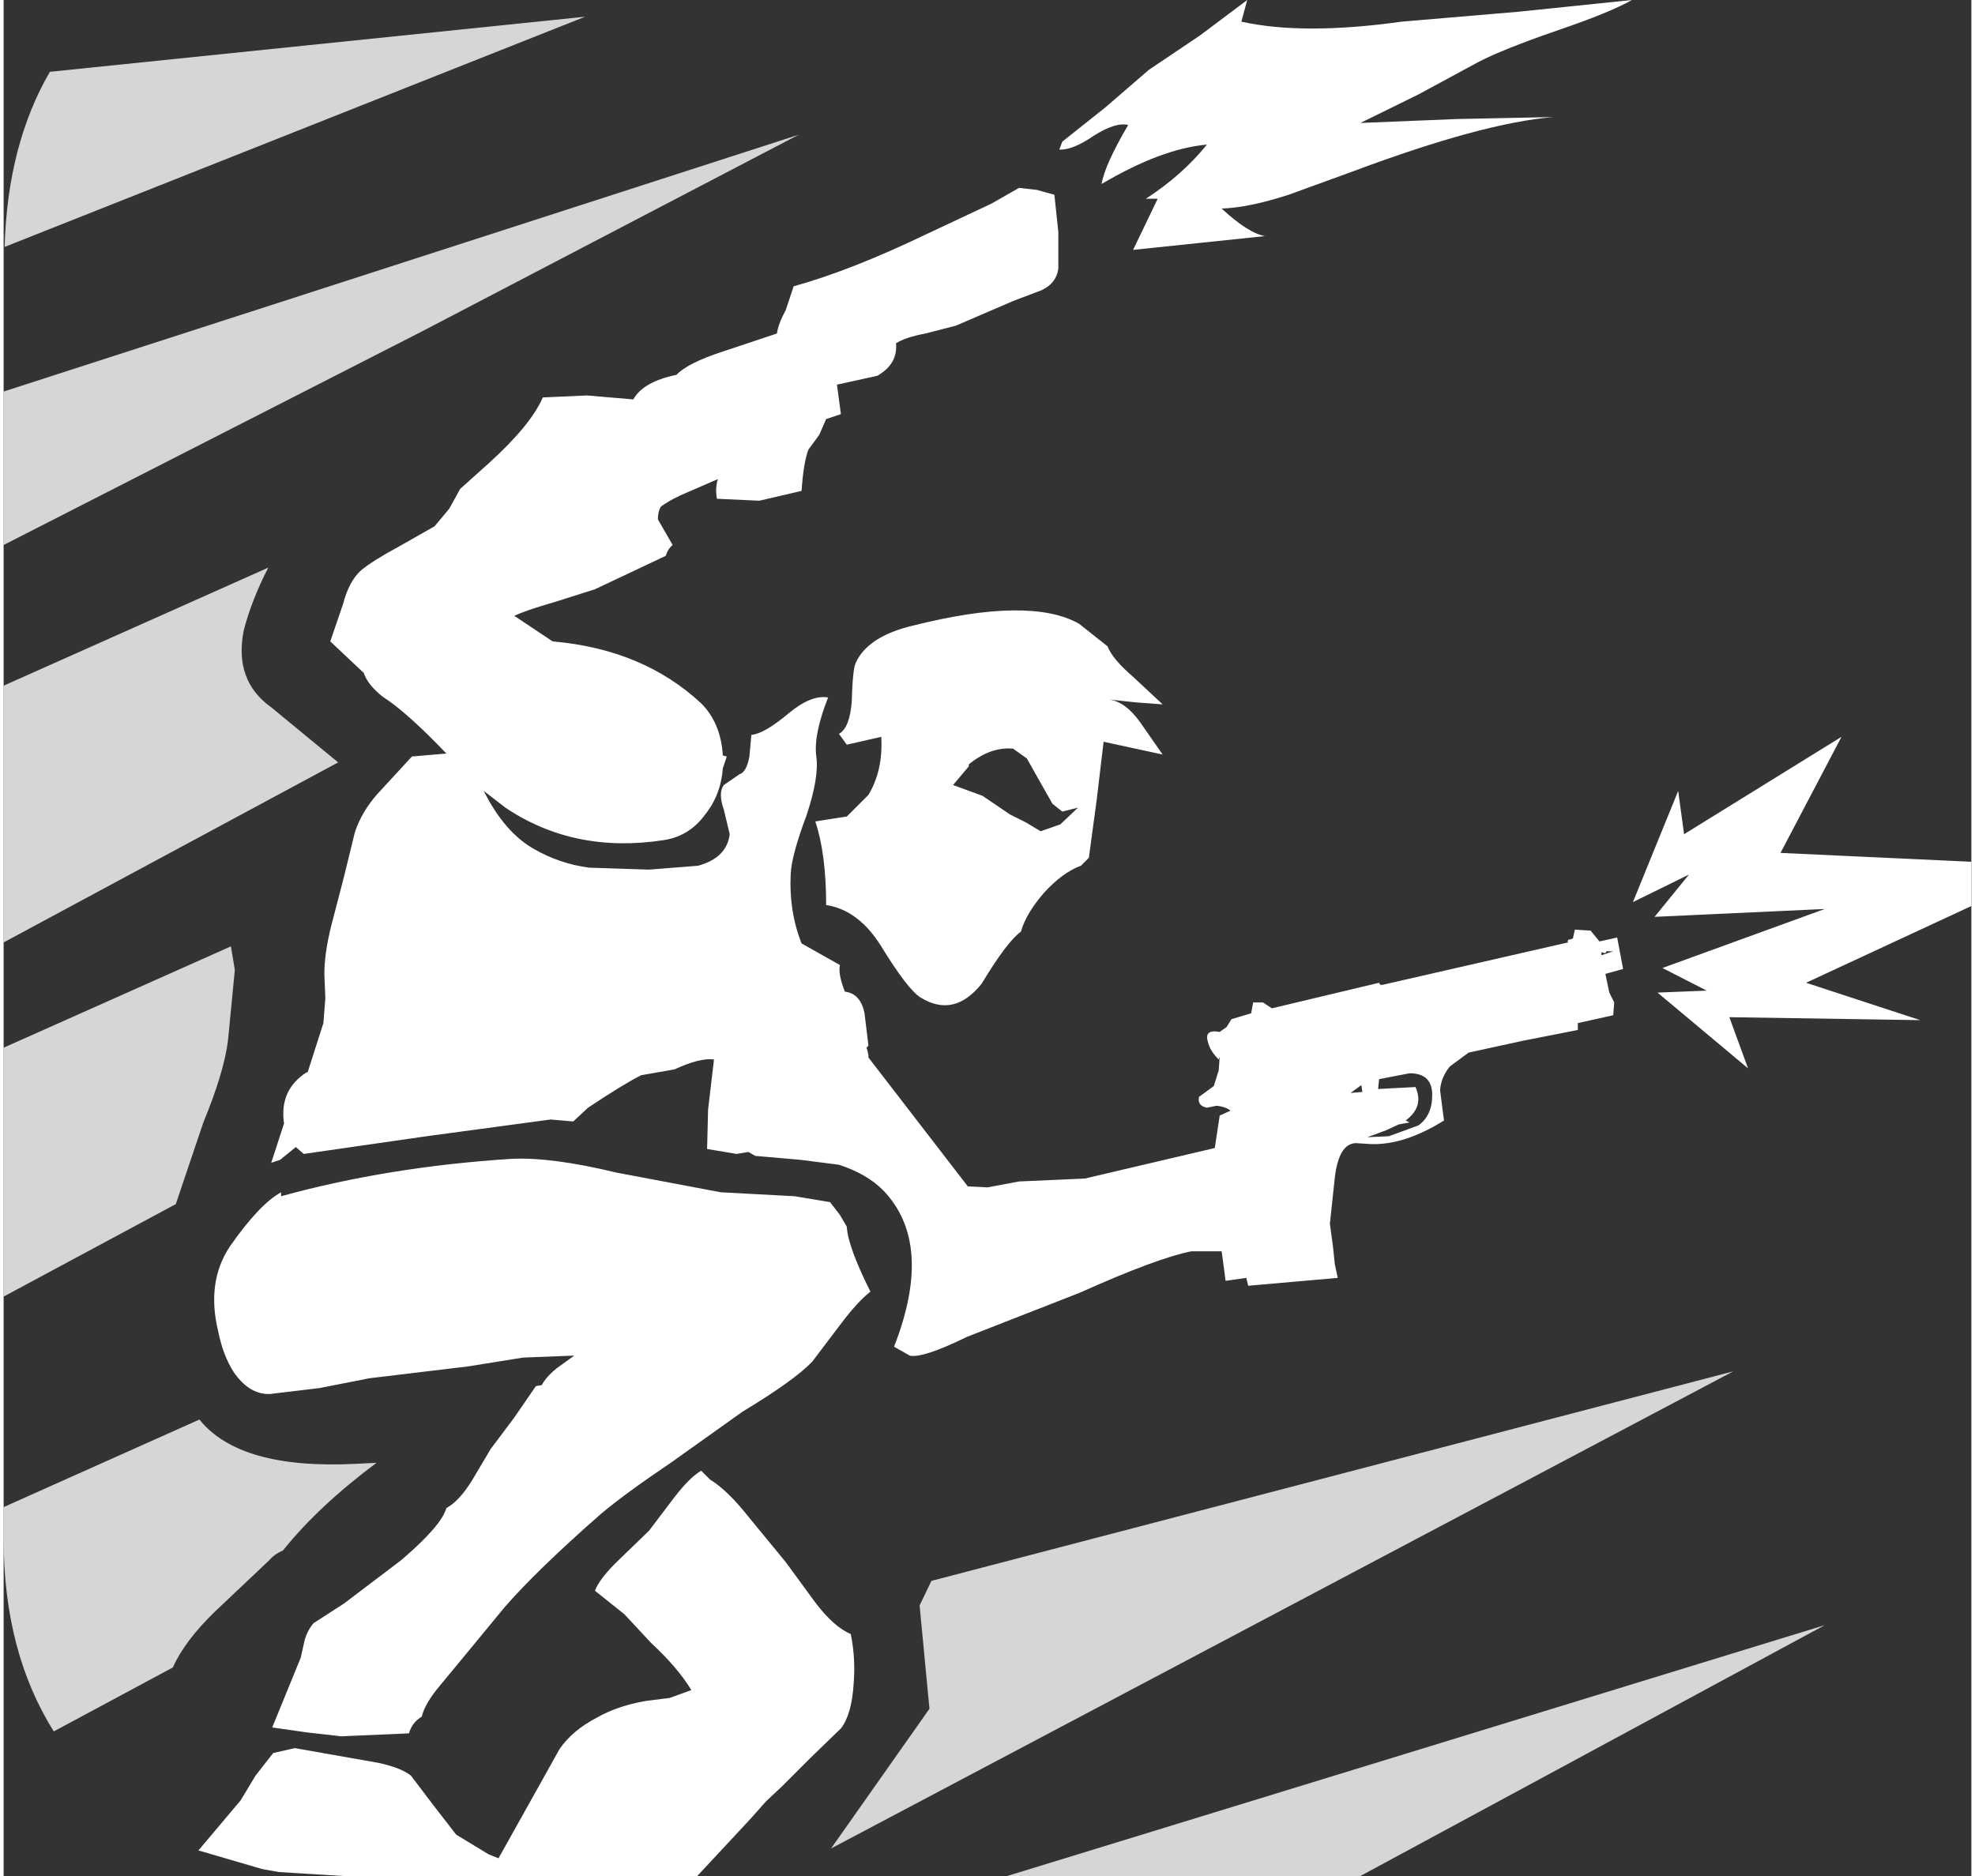 <?xml version='1.0' encoding='UTF-8'?>
<svg xmlns="http://www.w3.org/2000/svg" xmlns:xlink="http://www.w3.org/1999/xlink" version="1.1" width="100px" height="95px" viewBox="0.5 4.1 100.0 95.35"><rect x="0.5" y="4.1" width="100.0" height="95.35" fill="#333333" stroke="none"/><defs><g id="c1"><path fill="#ffffff" stroke="none" d="M85.6 44.3 L85.9 46.5 93.9 41.55 90.8 47.45 100.5 47.9 100.5 50.15 92.1 54.05 97.9 55.95 88.2 55.8 89.15 58.4 84.55 54.55 87.05 54.45 84.8 53.3 93.05 50.3 84.4 50.7 86.15 48.55 83.3 49.95 85.6 44.3 M81.95 52.45 L81.9 52.55 81.7 52.5 81.7 52.65 82.3 52.45 81.95 52.45 M82.5 51.75 L82.8 53.35 81.9 53.6 82.1 54.55 82.35 55.05 82.3 55.7 80.5 56.1 80.5 56.45 77.7 57.0 74.95 57.6 74.0 58.3 Q73.55 58.85 73.5 59.5 L73.6 60.3 73.7 61.05 Q71.7 62.3 70.0 62.25 L69.2 62.2 Q68.35 62.25 68.15 63.95 L67.9 66.3 68.05 67.4 68.15 68.35 68.3 69.05 63.75 69.45 63.65 69.05 62.6 69.2 62.4 67.7 60.85 67.7 Q59.1 68.05 55.2 69.8 L49.45 72.05 Q47.2 73.15 46.55 73.0 L45.75 72.55 Q47.8 67.3 45.2 64.6 44.35 63.75 42.95 63.3 L41.0 63.05 38.7 62.85 38.35 62.65 37.75 62.75 36.25 62.5 36.3 60.5 36.6 57.95 Q35.9 57.85 34.6 58.45 L32.9 58.75 Q32.0 59.2 30.2 60.4 L29.45 61.1 28.3 61.0 22.0 61.85 15.75 62.75 15.35 62.4 14.55 63.05 14.1 63.2 14.75 61.2 Q14.5 59.5 15.9 58.6 L15.95 58.6 16.75 56.1 16.85 54.85 16.8 53.6 Q16.8 52.55 17.15 51.15 L17.8 48.65 18.35 46.4 Q18.7 45.35 19.5 44.45 L21.25 42.55 23.0 42.4 Q21.0 40.3 19.75 39.5 19.0 38.9 18.8 38.3 L17.1 36.7 17.75 34.8 Q18.05 33.65 18.65 33.1 19.25 32.6 20.55 31.9 L22.4 30.85 23.15 29.95 23.7 28.95 25.15 27.65 Q27.3 25.7 27.9 24.3 L30.15 24.2 32.5 24.4 Q33.0 23.5 34.7 23.15 35.25 22.55 37.1 21.95 L39.8 21.05 Q39.85 20.6 40.25 19.85 L40.65 18.65 Q43.55 17.85 47.4 16.0 L50.7 14.45 52.1 13.65 53.0 13.75 53.9 14.0 54.1 15.9 54.1 17.75 Q54.0 18.5 53.25 18.85 L51.8 19.4 48.9 20.65 47.35 21.05 Q46.3 21.25 45.85 21.55 45.95 22.6 44.9 23.2 L42.85 23.65 43.05 25.15 42.3 25.4 41.95 26.2 41.4 26.95 Q41.15 27.6 41.05 29.05 L38.9 29.55 36.75 29.45 Q36.65 28.9 36.8 28.45 L35.3 29.1 Q34.45 29.45 33.9 29.85 33.75 30.1 33.75 30.5 L34.5 31.8 Q34.25 32.0 34.15 32.35 L30.55 34.05 28.5 34.7 Q27.1 35.1 26.45 35.4 L28.4 36.7 Q33.0 37.1 35.95 39.85 36.95 40.85 37.05 42.5 L37.25 42.55 37.05 43.15 Q36.95 44.5 36.15 45.5 35.35 46.6 34.05 46.8 29.5 47.5 26.0 45.15 L24.9 44.3 Q25.95 46.4 27.45 47.25 28.75 48.0 30.25 48.2 L33.3 48.3 35.8 48.1 Q37.25 47.7 37.4 46.5 L37.1 45.25 Q36.8 44.4 37.1 44.0 L37.9 43.45 Q38.25 43.35 38.4 42.55 L38.5 41.45 Q39.15 41.4 40.4 40.35 41.55 39.4 42.4 39.55 41.65 41.45 41.8 42.55 41.95 43.6 41.3 45.55 40.55 47.55 40.5 48.5 40.4 50.4 41.05 52.05 L43.0 53.15 Q42.9 53.6 43.25 54.5 44.05 54.6 44.25 55.6 L44.45 57.25 44.35 57.35 44.4 57.5 44.45 57.75 44.45 57.85 49.5 64.4 50.5 64.45 52.1 64.15 55.45 64.0 62.05 62.45 62.3 60.8 62.85 60.55 Q62.6 60.35 62.15 60.3 L61.65 60.4 Q61.15 60.3 61.25 59.85 L62.0 59.3 62.25 58.5 62.3 57.8 62.25 57.95 Q61.8 57.5 61.7 57.05 61.5 56.4 62.3 56.55 L62.65 56.3 62.9 55.9 63.9 55.6 64.0 55.05 64.5 55.05 64.95 55.35 70.4 54.05 Q70.45 54.2 70.6 54.15 L80.0 52.0 Q79.95 51.85 80.1 51.85 L80.25 51.8 80.35 51.35 81.15 51.4 81.6 51.95 82.5 51.75 M75.45 7.25 L72.4 8.9 69.45 10.35 74.35 10.15 79.25 10.05 Q75.65 10.35 69.1 12.8 L65.8 14.0 Q63.8 14.65 62.4 14.7 63.75 15.95 64.6 16.1 L57.9 16.8 59.15 14.2 58.55 14.2 Q60.4 13.0 61.65 11.45 59.35 11.65 56.3 13.45 56.45 12.5 57.65 10.45 57.0 10.3 55.9 11.0 54.8 11.75 54.15 11.7 L54.3 11.3 56.5 9.55 58.7 7.65 61.3 5.9 63.7 4.1 63.4 5.2 Q66.55 5.9 71.55 5.2 L77.45 4.7 83.25 4.1 Q82.1 4.75 79.45 5.65 76.7 6.6 75.45 7.25 M49.55 42.95 L49.55 43.05 48.75 44.0 50.25 44.55 51.65 45.5 52.45 45.9 53.2 46.35 54.2 46.0 55.1 45.15 54.3 45.35 53.8 44.95 52.95 43.45 52.5 42.65 51.8 42.15 Q50.65 42.05 49.55 42.95 M55.15 35.8 L56.6 36.95 Q56.85 37.6 57.9 38.5 L59.4 39.9 58.05 39.8 56.65 39.65 Q57.5 39.75 58.25 40.8 L59.4 42.45 56.4 41.8 56.05 44.75 55.65 47.7 55.25 48.1 Q54.3 48.45 53.35 49.5 52.45 50.55 52.2 51.45 51.5 51.95 50.2 54.1 48.8 55.85 47.1 54.8 46.45 54.4 45.1 52.2 43.95 50.35 42.3 50.1 42.3 47.5 41.75 45.85 L43.35 45.6 44.45 44.5 Q45.2 43.25 45.1 41.55 L43.35 41.95 42.95 41.4 Q43.5 41.1 43.6 39.75 43.65 38.1 43.8 37.8 44.4 36.45 46.7 35.9 52.65 34.4 55.15 35.8 M29.5 73.0 L26.9 73.1 24.1 73.55 19.1 74.15 16.55 74.65 14.05 74.95 Q13.0 75.0 12.2 73.85 11.65 73.0 11.4 71.75 10.8 69.25 12.0 67.45 13.5 65.3 14.6 64.7 L14.6 64.9 Q20.05 63.4 26.3 63.0 28.35 62.9 31.65 63.7 L36.95 64.7 40.7 64.9 42.5 65.2 43.0 65.85 43.35 66.45 Q43.4 67.45 44.55 69.75 43.9 70.25 43.0 71.45 L41.6 73.3 Q40.7 74.25 38.05 75.85 L34.4 78.45 Q32.1 80.0 30.85 81.05 27.6 83.9 25.95 85.8 L23.85 88.35 22.65 89.8 Q21.9 90.7 21.75 91.35 21.25 91.65 21.1 92.2 L17.65 92.35 15.9 92.15 14.15 91.9 15.6 88.35 15.8 87.45 Q15.95 86.95 16.25 86.6 L17.8 85.6 20.7 83.4 Q22.75 81.65 23.0 80.75 23.65 80.4 24.3 79.35 L25.25 77.75 26.45 76.15 27.55 74.55 27.85 74.5 Q28.05 74.1 28.6 73.65 L29.5 73.0 M12.55 95.6 L13.3 94.35 14.2 93.2 15.3 92.95 19.55 93.7 Q20.7 93.95 21.2 94.35 L22.3 95.8 23.5 97.35 25.15 98.35 25.65 98.55 27.55 95.15 28.75 93.0 Q29.4 92.05 30.65 91.4 31.7 90.8 33.15 90.55 L34.35 90.4 35.45 90.0 Q34.75 88.85 33.4 87.6 L32.05 86.15 30.55 84.95 Q30.8 84.3 31.8 83.35 L33.3 81.9 34.55 80.25 Q35.35 79.2 35.95 78.85 L36.4 79.3 Q37.3 79.85 38.4 81.25 L40.25 83.5 41.75 85.55 Q42.7 86.8 43.55 87.15 43.8 88.35 43.7 89.65 43.6 91.25 43.05 91.95 L41.5 93.45 40.05 94.9 39.25 95.65 38.45 96.55 35.75 99.45 17.75 99.45 14.5 99.25 13.65 99.1 10.4 98.15 12.55 95.6 M71.95 61.15 L71.4 61.25 70.75 61.55 69.8 61.9 70.9 61.85 72.4 61.3 Q73.1 60.8 73.1 59.75 73.1 58.65 71.95 58.65 L70.4 58.95 70.35 59.45 72.25 59.35 Q72.7 60.35 71.75 61.05 L71.95 61.15 M68.95 59.65 L69.55 59.6 69.5 59.25 68.95 59.65"/><path fill="#ffffff" fill-opacity="0.8" d="M0.5 31.8 L0.5 24.0 40.9 10.95 21.75 20.95 0.5 31.8 M13.95 32.95 Q13.1 34.6 12.7 36.15 12.2 38.7 14.1 40.05 L17.5 42.85 0.5 52.0 0.5 38.95 13.95 32.95 M0.55 16.65 Q0.7 11.45 2.85 7.75 L30.05 4.95 0.55 16.65 M14.0 83.4 L11.25 86.0 Q9.7 87.5 9.1 88.85 L3.05 92.1 Q0.5 88.05 0.5 82.3 L0.5 80.7 10.45 76.25 Q12.5 78.8 18.4 78.5 L19.45 78.45 Q16.5 80.65 14.7 82.9 14.25 83.1 14.0 83.4 M12.05 52.2 L12.25 53.4 11.9 57.0 Q11.7 58.6 10.65 61.15 L9.25 65.3 0.5 70.0 0.5 57.35 12.05 52.2 M47.65 84.45 L88.4 73.8 42.55 98.05 47.55 90.95 47.05 85.7 47.65 84.45 M69.45 99.45 L51.5 99.45 93.05 86.7 69.45 99.45"/></g></defs><g><g><use transform="matrix(1.0,0.0,0.0,1.0,0.0,0.0)" xlink:href="#c1"/></g></g></svg>